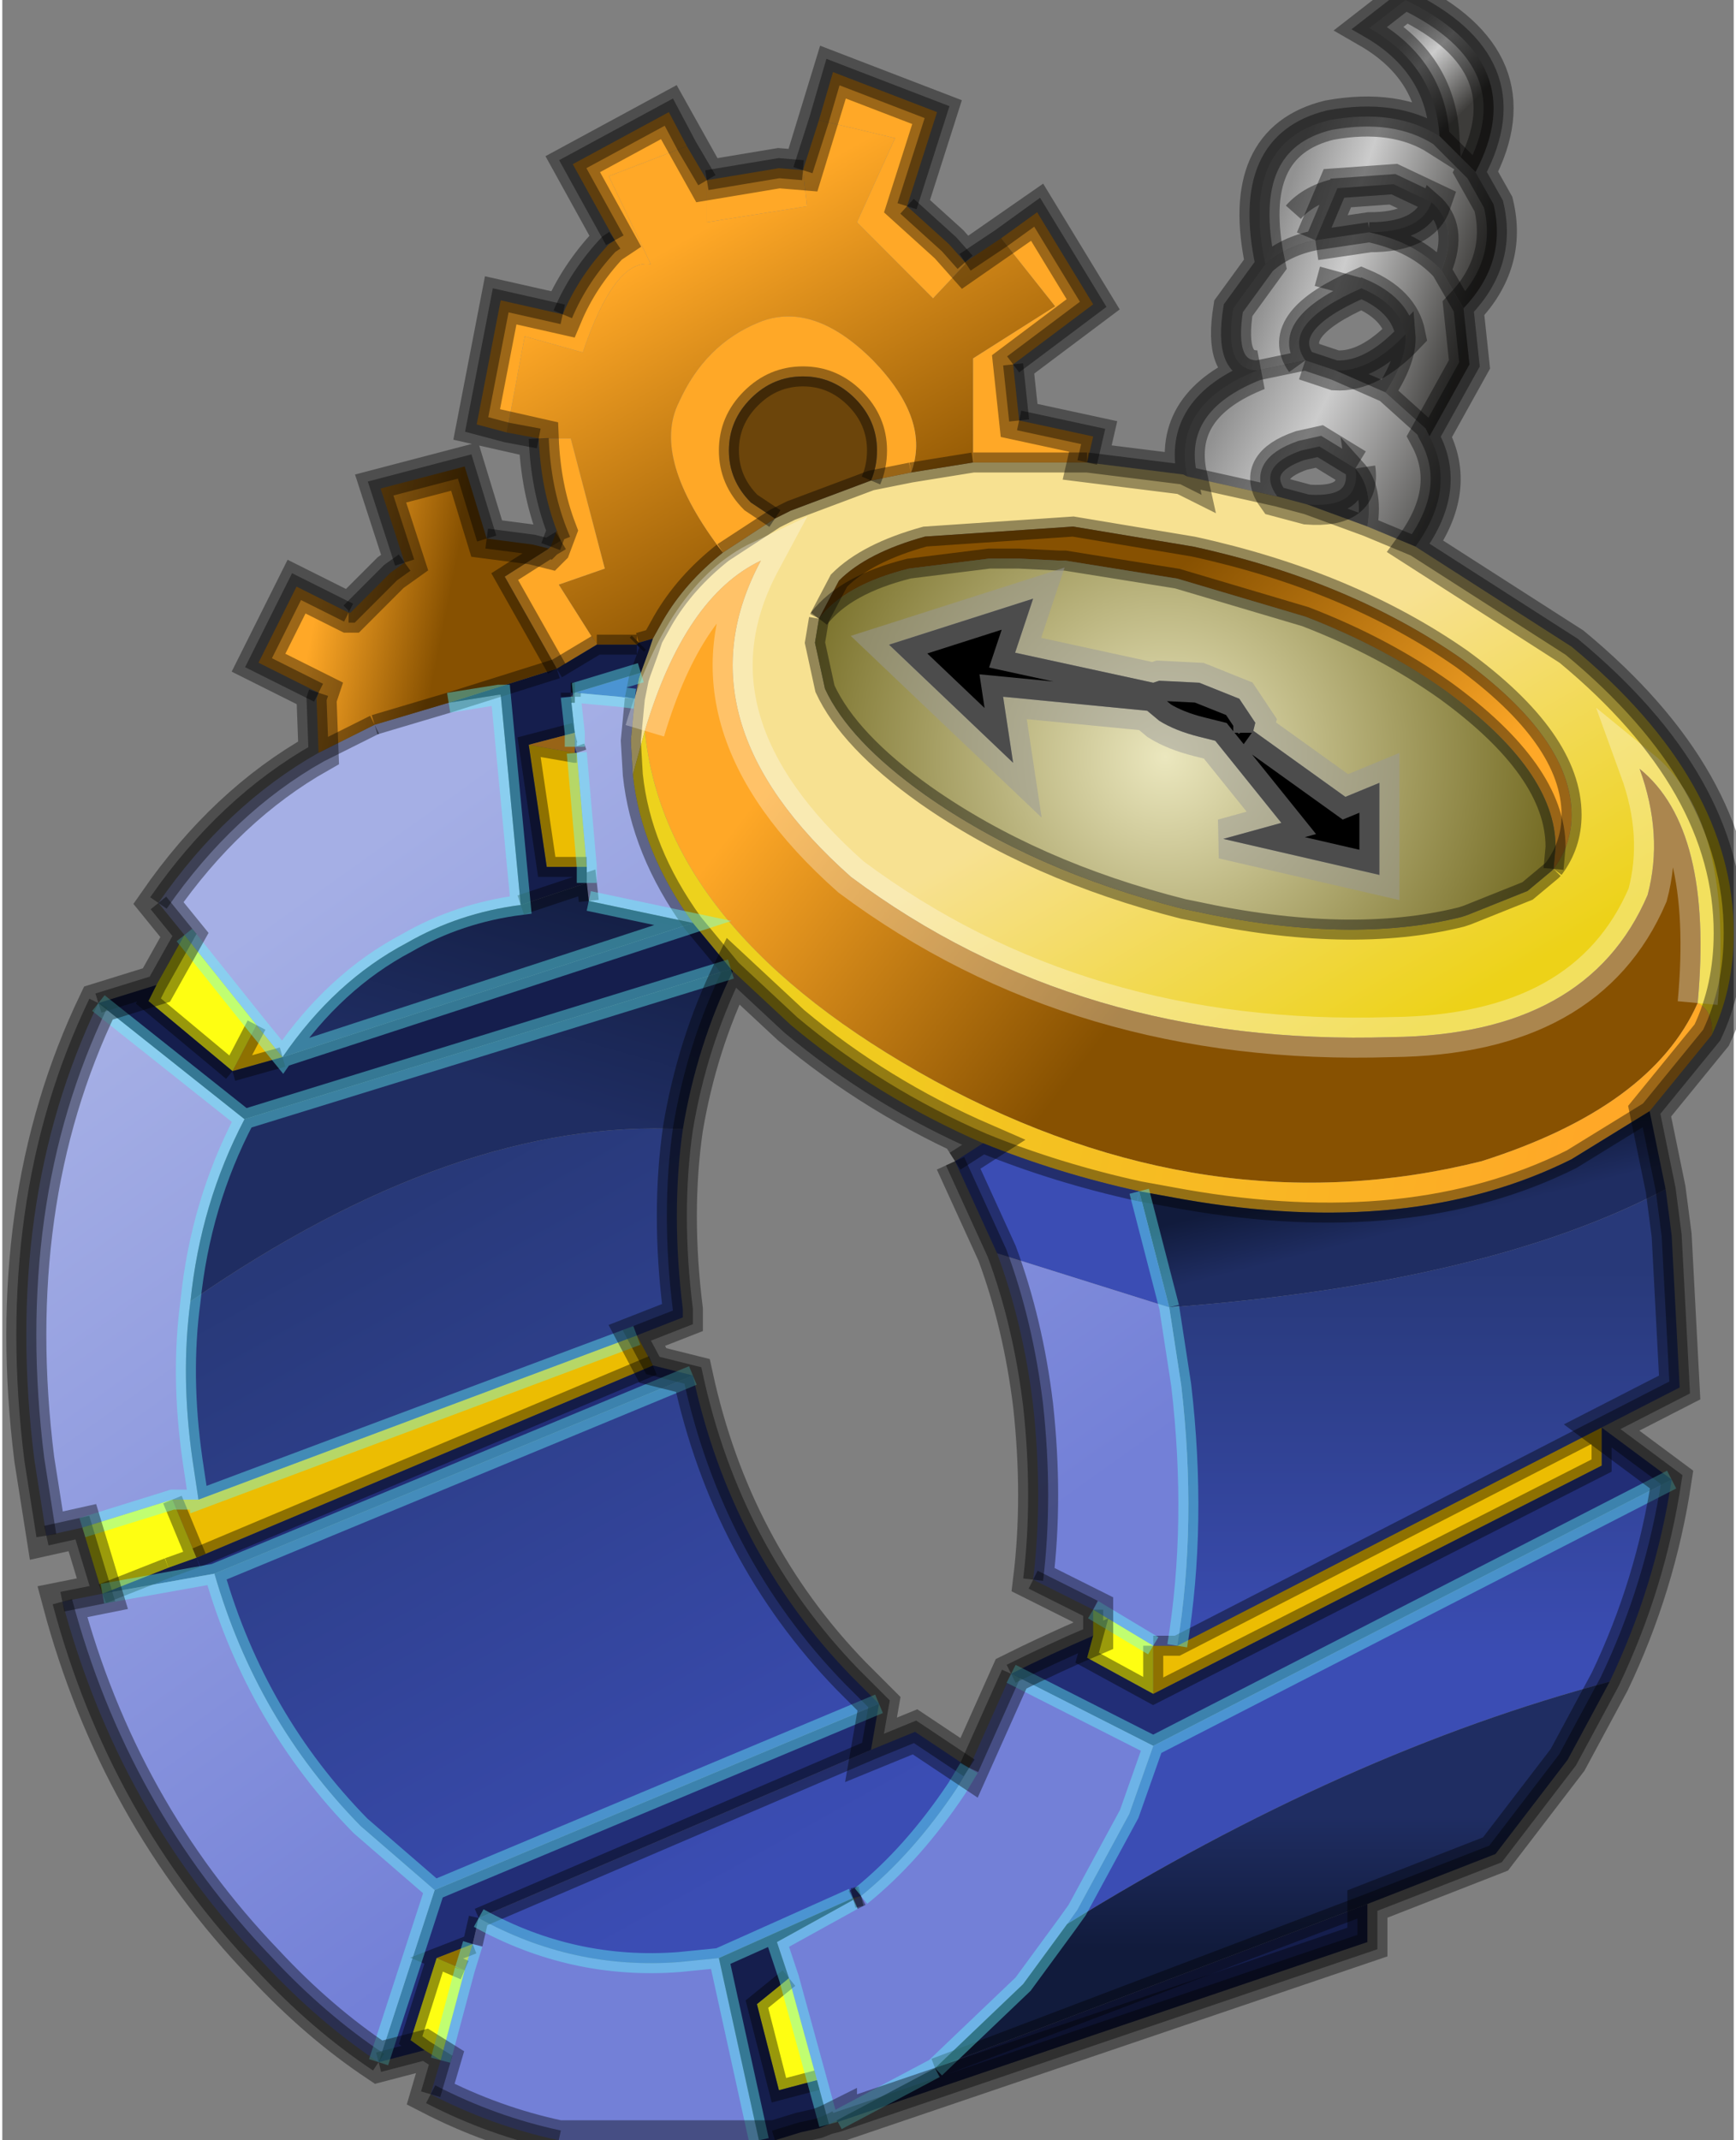 <?xml version="1.0" encoding="UTF-8"?>
<svg width="43px" height="53px" version="1.1" viewBox="253.05 173.25 43.25 53.45" xmlns="http://www.w3.org/2000/svg" xmlns:xlink="http://www.w3.org/1999/xlink">
<rect x="253.05" y="173.25" width="43.25" height="53.45" fill="#808080" stroke="none"/>
<defs>
<linearGradient id="q" x1="-819.2" x2="819.2" gradientTransform="matrix(.001 .001 -.001 .001 13.8 -24.75)" gradientUnits="userSpaceOnUse">
<stop stop-color="#919191" offset="0"/>
<stop stop-color="#ccc" offset=".322"/>
<stop stop-color="#3d3c3a" offset="1"/>
</linearGradient>
<linearGradient id="h" x1="-819.2" x2="819.2" gradientTransform="matrix(.003 .001 -.001 .003 12.8 -21.5)" gradientUnits="userSpaceOnUse">
<stop stop-color="#919191" offset="0"/>
<stop stop-color="#ccc" offset=".322"/>
<stop stop-color="#3d3c3a" offset="1"/>
</linearGradient>
<linearGradient id="g" x1="-819.2" x2="819.2" gradientTransform="matrix(.003 .001 -.001 .003 12.1 -18.6)" gradientUnits="userSpaceOnUse">
<stop stop-color="#919191" offset="0"/>
<stop stop-color="#ccc" offset=".322"/>
<stop stop-color="#3d3c3a" offset="1"/>
</linearGradient>
<linearGradient id="f" x1="-819.2" x2="819.2" gradientTransform="matrix(.004 .001 -.001 .002 11.85 -15.45)" gradientUnits="userSpaceOnUse">
<stop stop-color="#919191" offset="0"/>
<stop stop-color="#ccc" offset=".322"/>
<stop stop-color="#3d3c3a" offset="1"/>
</linearGradient>
<linearGradient id="e" x1="-819.2" x2="819.2" gradientTransform="matrix(-.003 -.005 .012 -.007 9 -3.85)" gradientUnits="userSpaceOnUse">
<stop stop-color="#edd218" offset="0"/>
<stop stop-color="#f7e191" offset="1"/>
</linearGradient>
<linearGradient id="d" x1="-819.2" x2="819.2" gradientTransform="matrix(.003 .005 -.009 .005 -2.55 -16.55)" gradientUnits="userSpaceOnUse">
<stop stop-color="#ffa827" offset="0"/>
<stop stop-color="#875101" offset="1"/>
</linearGradient>
<linearGradient id="c" x1="-819.2" x2="819.2" gradientTransform="matrix(-.004 -.004 .005 -.005 9.45 -7.9)" gradientUnits="userSpaceOnUse">
<stop stop-color="#ffa827" offset="0"/>
<stop stop-color="#875101" offset="1"/>
</linearGradient>
<radialGradient id="b" cx="0" cy="0" r="819.2" gradientTransform="matrix(.012 0 0 .012 7.15 -7.8)" gradientUnits="userSpaceOnUse">
<stop stop-color="#ebe7be" offset="0"/>
<stop stop-color="#756c24" offset="1"/>
</radialGradient>
<linearGradient id="a" x1="-819.2" x2="819.2" gradientTransform="matrix(.005 .004 -.007 .009 4.25 -7.6)" gradientUnits="userSpaceOnUse">
<stop stop-color="#ffa827" offset="0"/>
<stop stop-color="#875101" offset="1"/>
</linearGradient>
<linearGradient id="p" x1="-819.2" x2="819.2" gradientTransform="matrix(-.013 -.003 .001 -.005 7.05 -1.2)" gradientUnits="userSpaceOnUse">
<stop stop-color="#ffa827" offset="0"/>
<stop stop-color="#edd21d" offset="1"/>
</linearGradient>
<linearGradient id="o" x1="-819.2" x2="819.2" gradientTransform="matrix(-0 -.001 .008 -.002 13.15 3.2)" gradientUnits="userSpaceOnUse">
<stop stop-color="#1f2d62" offset="0"/>
<stop stop-color="#111b3c" offset="1"/>
</linearGradient>
<linearGradient id="n" x1="-819.2" x2="819.2" gradientTransform="matrix(0 -.006 .009 0 12.35 9.85)" gradientUnits="userSpaceOnUse">
<stop stop-color="#3b4db4" offset="0"/>
<stop stop-color="#283979" offset="1"/>
</linearGradient>
<linearGradient id="m" x1="-819.2" x2="819.2" gradientTransform="matrix(.008 .012 -.014 .01 -9.4 6.5)" gradientUnits="userSpaceOnUse">
<stop stop-color="#a5afe5" offset="0"/>
<stop stop-color="#7380d7" offset="1"/>
</linearGradient>
<linearGradient id="l" x1="-819.2" x2="819.2" gradientTransform="matrix(-.006 -.01 .009 -.005 -8.1 12.05)" gradientUnits="userSpaceOnUse">
<stop stop-color="#3b4db4" offset="0"/>
<stop stop-color="#283979" offset="1"/>
</linearGradient>
<linearGradient id="k" x1="-819.2" x2="819.2" gradientTransform="matrix(0 .002 -.01 0 9.85 20.3)" gradientUnits="userSpaceOnUse">
<stop stop-color="#1f2d62" offset="0"/>
<stop stop-color="#111b3c" offset="1"/>
</linearGradient>
<linearGradient id="j" x1="-819.2" x2="819.2" gradientTransform="matrix(.002 0 -.001 .005 -12.4 -11.6)" gradientUnits="userSpaceOnUse">
<stop stop-color="#ffa827" offset="0"/>
<stop stop-color="#875101" offset="1"/>
</linearGradient>
<linearGradient id="i" x1="-819.2" x2="819.2" gradientTransform="matrix(.001 -.004 .007 .002 -9.3 -3)" gradientUnits="userSpaceOnUse">
<stop stop-color="#1f2d62" offset="0"/>
<stop stop-color="#111b3c" offset="1"/>
</linearGradient>
<g id="s">
<path d="m14-23.3q-0.1-1.75-1.75-2.7l0.9-0.7q3.2 1.55 1.75 4.3l-0.9-0.9" fill="url(#q)"/>
<path d="m14.9-22.4 0.45 0.8q0.35 1.45-0.75 2.6l-0.55-0.95q0.45-1.1-0.25-1.7l-0.95-0.45-1.4 0.1-0.55 1.3q-0.75 0.15-1.25 0.6-0.65-3.05 1.6-3.6 1.65-0.3 2.75 0.4l0.9 0.9m-4.55 1q0.4-0.45 1.1-0.6-0.7 0.15-1.1 0.6" fill="url(#h)"/>
<path d="m14.6-19 0.15 1.4-1 1.8-0.1-0.2-1-0.9q0.55-0.85 0.5-1.45-0.15-0.75-1.1-1.15-2.05 0.9-1.4 1.8l-1.2 0.25q-0.85 0-0.6-1.55l0.8-1.1q0.5-0.45 1.25-0.6l1.35-0.2q1.15 0.25 1.8 0.95l0.55 0.95m-3.65-0.8 1.1 0.3-1.1-0.3" fill="url(#g)"/>
<path d="m13.8-21.65q0.7 0.6 0.25 1.7-0.65-0.7-1.8-0.95 1.3 0 1.55-0.75m-1.15 4.75-1.25-0.55q0.85 0.05 1.75-0.9 0.05 0.6-0.5 1.45m-0.45 3.35-1.5-0.55q1.35 0.1 1.2-0.9 0.45 0.5 0.3 1.45" fill="#666"/>
<path d="m13.75-15.8q0.7 1.3-0.35 2.75l-1.2-0.5q0.15-0.95-0.3-1.45l-0.9-0.55-0.45 0.1q-1.15 0.4-0.6 1.15l-2.25-0.5q-0.4-1.8 1.75-2.65l1.2-0.25 0.75 0.25 1.25 0.55 1 0.9 0.1 0.2" fill="url(#f)"/>
<path d="m13.4-13.05 3.9 2.5q4.05 3.35 4.05 7.15 0 1.4-0.55 2.55 0.05-0.6-0.35-0.8 0.4-4.35-1.45-5.85 0.6 1.65 0.2 3.15-1.5 3.5-6.4 3.55-7.8 0.25-13.5-4-4.4-3.9-2.25-7.9-1.9 0.9-2.9 4.25l-0.3 1.1-0.05-0.85 0.1-1.05 0.1-0.5 0.05-0.15 0.2-0.55 0.1-0.3 0.25-0.45q0.55-0.95 1.5-1.7l1.3-0.85 0.4-0.2 2-0.75 1-0.2 1.55-0.25h2.85l2.4 0.3 0.1 0.05 2.25 0.5 0.75 0.2 1.5 0.55 1.2 0.5m3.45 8.05q0.45-0.6 0.45-1.35 0-1.9-2.75-3.9-2.8-1.95-6.7-2.8l-3-0.5-3.7 0.25q-1.45 0.4-2.15 1.1l-0.5 0.95-0.1 0.6 0.25 1.15q0.6 1.3 2.5 2.65 2.7 1.9 6.45 2.85l0.25 0.05q3.9 0.85 6.7 0.15l0.15-0.05 1.5-0.6 0.6-0.5 0.05-0.05" fill="url(#e)"/>
<path d="m-8.5-15.75-0.8-0.15 0.45-2.4 1.45 0.4q0.8-2.35 1.7-2.2l-1.05-2.2 1.95-0.75 0.5 0.85v1.05l2.5-0.4-0.1-0.9 0.4-1.25 1.9 0.45-0.95 2.1 1.9 1.9 0.8-0.85v-0.05l0.9-0.6 1.35 1.7-2.05 1.3v2.6l-1.55 0.25q0.5-1.3-0.95-2.8-1.5-1.5-2.85-0.95t-2 2q-0.7 1.4 1.1 3.75-0.95 0.75-1.5 1.7l-0.25 0.45-0.35 0.1-0.05 0.05h-1l-0.95-1.5 1.15-0.4-0.85-3.25h-0.8" fill="url(#d)"/>
<path d="m-8.25-13 0.05-0.05 0.25-0.15-0.1-0.25q-0.4-1.05-0.45-2.3h0.8l0.85 3.25-1.15 0.4 0.95 1.5-1 0.6-1.3-2.3 1.1-0.7m-1.05-2.9-0.75-0.2 0.6-3.1 1.55 0.35q0.4-0.95 1.15-1.75l0.15-0.1-1.05-1.9 2.4-1.3 0.45 0.85-1.95 0.75 1.05 2.2q-0.9-0.15-1.7 2.2l-1.45-0.4-0.45 2.4m5-6.3 1.8-0.3 0.6 0.05 0.1 0.9-2.5 0.4v-1.05m2.8-1.5 0.35-1.2 2.6 1-0.75 2.35 1.05 0.95 0.4 0.45v0.05l-0.8 0.85-1.9-1.9 0.95-2.1-1.9-0.45m4.55 2.95 0.9-0.65 1.4 2.3-2 1.5 0.15 1.4 1.85 0.4-0.15 0.65h-2.85v-2.6l2.05-1.3-1.35-1.7m-6.95 7.85q-1.8-2.35-1.1-3.75 0.65-1.45 2-2t2.85 0.95q1.45 1.5 0.95 2.8l-1 0.2q0.15-0.35 0.15-0.75 0-0.75-0.55-1.3t-1.3-0.55-1.3 0.55-0.55 1.3 0.55 1.3l0.6 0.4-1.3 0.85" fill="#ffa827"/>
<path d="m-1.5-11.25 0.5-0.95q0.7-0.7 2.15-1.1l3.7-0.25 3 0.5q3.9 0.85 6.7 2.8 2.75 2 2.75 3.9 0 0.75-0.45 1.35l0.05-0.55q0-1.9-2.75-3.9-1.55-1.1-3.5-1.85l-3.2-0.95-2.8-0.45h-0.15l-1-0.05h-0.75l-2 0.25q-1.6 0.4-2.25 1.25" fill="url(#c)"/>
<path d="m-1.5-11.25q0.65-0.85 2.25-1.25l2-0.25h0.75l1 0.05h0.15l2.8 0.45 3.2 0.95q1.95 0.75 3.5 1.85 2.75 2 2.75 3.9l-0.05 0.55-0.05 0.05-0.6 0.5-1.5 0.6-0.15 0.05q-2.8 0.7-6.7-0.15l-0.25-0.05q-3.75-0.95-6.45-2.85-1.9-1.35-2.5-2.65l-0.25-1.15 0.1-0.6m10.85 2.8 0.05-0.2-0.4-0.6-1-0.4-1-0.05-0.15 0.05-3.45-0.75 0.45-1.35-3.6 1.15 3.1 2.95-0.25-1.65 3.6 0.35 0.3 0.25q0.4 0.25 1 0.4l0.4 0.1 1.65 2.05-1.45 0.4 3.9 0.9v-2.3l-0.85 0.35-2.3-1.65" fill="url(#b)"/>
<path d="m9.35-8.45 2.3 1.65 0.85-0.35v2.3l-3.9-0.9 1.45-0.4-1.65-2.05-0.4-0.1q-0.6-0.15-1-0.4l-0.3-0.25-3.6-0.35 0.25 1.65-3.1-2.95 3.6-1.15-0.45 1.35 3.45 0.75 0.15-0.05 1 0.05 1 0.4 0.4 0.6-0.05 0.2v0.05-0.05"/>
<path d="m-5.85-8.45q1-3.35 2.9-4.25-2.15 4 2.25 7.9 5.7 4.25 13.5 4 4.9-0.05 6.4-3.55 0.4-1.5-0.2-3.15 1.85 1.5 1.45 5.85-1.15 2.6-5.4 3.95-6.8 1.7-13.65-2-6.75-3.7-7.25-8.75" fill="url(#a)"/>
<path d="m20.8-0.85-1.55 1.9-1.95 1.2q-4 2-9.7 1l-1.1-0.2q-2.05-0.45-3.9-1.2-2.65-1.15-4.8-2.95l-1.45-1.35-0.05-0.05-0.95-1.15q-1.3-1.8-1.5-3.7l0.3-1.1q0.5 5.05 7.25 8.75 6.85 3.7 13.65 2 4.25-1.35 5.4-3.95 0.4 0.2 0.35 0.8" fill="url(#p)"/>
<path d="m18.05 8.95 1.75 1.3-12.95 6.65-3.55-1.8q1-0.5 2.05-0.95l-0.15 0.55 1.65 0.9 11.2-5.7v-0.95m-29.4 15.55-1.15 0.3 1.4-4.3 11.1-4.65-0.2 1.15-9.8 4.2-0.15 0.65-0.9 0.35-0.65 2.05 0.35 0.25m5.7-17.1 1 0.25-11.95 4.95-2.8 0.5 1.65-0.65 0.7-0.25 11.4-4.8" fill="#222e77"/>
<path d="m18.05 8.95v0.95l-11.2 5.7v-1.2h0.6l10.6-5.45m-33.6-10.05 0.65 0.8-1.25 0.35 0.6-1.15m8-6.8 0.25 2.85h-1l-0.45-3.05 1.15 0.2h0.05m1.5 14.55 0.4 0.75-11.4 4.8-0.6-1.45h0.65l10.95-4.1m-4.1 15.2-0.2 0.65-0.7-0.3 0.9-0.35" fill="#ecbd02"/>
<path d="m19.25 1.05 0.4 1.95q-4.45 2.35-12.4 2.95l-0.75-2.9 1.1 0.2q5.7 1 9.7-1l1.95-1.2" fill="url(#o)"/>
<path d="m19.65 3 0.15 1.15 0.2 3.8-1.95 1-10.6 5.45q0.5-3.05 0.1-6.5l-0.3-1.95q7.95-0.6 12.4-2.95m0.15 7.25q-0.4 2.65-1.55 5.05-6.6 1.75-13.55 6.05l0.25-0.35 1.3-2.4 0.6-1.7 12.95-6.65" fill="url(#n)"/>
<path d="m6.5 3.05 0.75 2.9-4.3-1.35-1.05-2.3 0.7-0.45q1.85 0.75 3.9 1.2m-12.45-12.95-0.05 0.15-0.1 0.5-0.4-0.05-1.1-0.1 1.65-0.5m-1.75 0.6v-0.1h0.1l-0.1 0.1m0.1 1.25 0.05 0.15h-0.05v-0.15" fill="#3b4db4"/>
<path d="m-3 26.75h-5q-1.65-0.35-3.2-1.15l0.25-0.85 0.6-2.25 0.2-0.65 0.15-0.65q2.35 1.3 5 1.1l1-0.1 1 4.55m-9.5-1.95q-1.5-1-2.85-2.45-3.65-3.8-5.05-9.05l1-0.2 2.8-0.5q1.05 3.65 3.65 6.3l1.85 1.6-1.4 4.3m-7.4-13.35-0.9 0.2-0.3-1.9q-0.8-6.4 1.6-11.4l3.65 2.9q-1.1 2.1-1.35 4.55-0.25 1.85 0.05 3.95l0.15 1h-0.65l-2.25 0.7m2.55-14.8-0.65-0.8q1.7-2.45 4-3.75l1.4-0.7 1.85-0.55 1.25-0.2h0.05l0.5 5.25q-1.55 0.2-2.85 0.95-1.8 0.95-3.1 2.85l-0.65-0.8-1.8-2.25m20.65 18.45 3.55 1.8-0.6 1.7-1.3 2.4-0.25 0.35-1.1 1.5-2.2 2.1-2.45 1.3-0.2 0.1-0.3-1.1-0.7-2.55-0.3-0.9 1.9-1.05 0.2-0.1q1.3-1.05 2.4-2.7l0.3-0.5 1.05-2.35m-0.35-10.5 4.3 1.35 0.3 1.95q0.4 3.45-0.1 6.5h-0.6l-1.5-0.9-1.5-0.75q0.25-2.05 0-4.35-0.25-2.05-0.9-3.8m-7.6-8.25-2.6-0.55-0.05-0.45v-0.4l-0.25-2.85-0.05-0.15v-0.35l-0.1-0.9 0.1-0.1 1.1 0.1 0.4 0.05-0.1 1.05 0.05 0.85q0.2 1.9 1.5 3.7" fill="url(#m)"/>
<path d="m-10.95 24.75-0.4-0.25-0.35-0.25 0.65-2.05 0.7 0.3-0.6 2.25m-8.45-11.65-0.5-1.65 2.25-0.7 0.6 1.45-0.7 0.25-1.65 0.65m1.35-15.2 0.7-1.25 1.8 2.25-0.6 1.15-2.1-1.75 0.2-0.4m24.9 17.7-1.65-0.9 0.15-0.55v-0.65l1.5 0.9v1.2m-9.1 7.1 0.7 2.55-0.95 0.25-0.55-2.15 0.8-0.65" fill="#fefe12"/>
<path d="m-0.2 17 1.1-0.45 1.35 0.9-0.3 0.5q-1.1 1.65-2.4 2.7l-0.2 0.05-3.35 1.5-1 0.1q-2.65 0.2-5-1.1l9.8-4.2m-4.7-15.5q-0.3 2.1 0 4.5v0.2l-1.15 0.45-10.95 4.1-0.15-1q-0.3-2.1-0.05-3.95 6.65-4.6 12.3-4.3m0.25 6.15q0.95 4.4 3.95 7.5l0.7 0.7-11.1 4.65-1.85-1.6q-2.6-2.65-3.65-6.3l11.95-4.95" fill="url(#l)"/>
<path d="m18.25 15.3-1.05 1.95-1.8 2.35-3.2 1.25-10.8 4.1 2.2-2.1 1.1-1.5q6.95-4.3 13.55-6.05" fill="url(#k)"/>
<path d="m12.2 20.85v0.95l-13.25 4.5v-0.05l2.45-1.3 10.8-4.1m-13.45 5.5-0.25 0.1-0.45 0.1-0.65 0.2h-0.1-0.3l-1-4.55 3.35-1.5v0.05l-1.9 1.05 0.3 0.9-0.8 0.65 0.55 2.15 0.95-0.25 0.3 1.1m-18.25-28 1.45-0.45-0.2 0.4 2.1 1.75 1.25-0.35 10.25-3.35 0.95 1.15-12.15 3.75-3.65-2.9m12.45-8.95h1l0.05-0.05 0.35-0.1-0.1 0.3-0.2 0.55-1.65 0.5h-0.05-0.05v0.1l0.1 0.9-1.15 0.3 0.45 3.05h1v0.4l-1.65 0.55-0.5-5.25h-0.05l-1.25 0.2 2.7-0.85 1-0.6" fill="#151e4d"/>
<path d="m-8.2-13.05 0.15-0.4 0.1 0.25-0.25 0.15m2.15 2.45 0.05-0.05-0.05 0.05m-1.65 1.2h0.05 0.05-0.1 0.05-0.05" fill="#bf7a13"/>
<path d="m-14-7.9-0.05-1.35 0.05-0.15-1.5-0.75 0.95-1.9 1.3 0.65h0.05l1-1 0.35-0.25-0.6-1.85 2.1-0.55 0.55 1.8 1.15 0.15 0.4 0.1-1.1 0.7 1.3 2.3-2.7 0.85-1.85 0.55-1.4 0.7" fill="url(#j)"/>
<path d="m-0.2-14.7-2 0.75-0.4 0.2-0.6-0.4q-0.55-0.55-0.55-1.3t0.55-1.3 1.3-0.55 1.3 0.55 0.55 1.3q0 0.4-0.15 0.75" fill="#6c450b"/>
<path d="m-14.9-0.3q1.3-1.9 3.1-2.85 1.3-0.75 2.85-0.95l1.65-0.55 0.05 0.45 2.6 0.55-10.25 3.35m11.2-2.2 0.05 0.05q-0.9 1.85-1.25 3.95-5.65-0.3-12.3 4.3 0.25-2.45 1.35-4.55l12.15-3.75" fill="url(#i)"/>
<path d="m-7.6-8.4v0.35 0.15l-1.15-0.2 1.15-0.3" fill="#fda626"/>
<path d="m14-23.3q-0.1-1.75-1.75-2.7l0.9-0.7q3.2 1.55 1.75 4.3l0.45 0.8q0.35 1.45-0.75 2.6l0.15 1.4-1 1.8q0.7 1.3-0.35 2.75l3.9 2.5q4.05 3.35 4.05 7.15 0 1.4-0.55 2.55l-1.55 1.9 0.4 1.95 0.15 1.15 0.2 3.8-1.95 1 1.75 1.3q-0.4 2.65-1.55 5.05l-1.05 1.95-1.8 2.35-3.2 1.25v0.95l-13.25 4.5-0.2 0.05-0.25 0.1-0.45 0.1-0.65 0.2m-8.6-1.15 0.25-0.85-0.4-0.25-1.15 0.3m-7.9-11.5 1-0.2-0.5-1.65-0.9 0.2m1.3-13.3 1.45-0.45 0.7-1.25-0.65-0.8m4-5.25-1.5-0.75 0.95-1.9 1.3 0.65m1.4-1.25-0.6-1.85 2.1-0.55 0.55 1.8m1.6 0.2 0.15-0.4q-0.4-1.05-0.45-2.3m0.6-3.1q0.4-0.95 1.15-1.75l0.15-0.1m2.3-1.5 1.8-0.3 0.6 0.05m2.6 0.9 1.05 0.95 0.4 0.45m1.2 2.55 0.15 1.4m1.7 1.05 2.4 0.3 0.1 0.05q-0.4-1.8 1.75-2.65-0.85 0-0.6-1.55l0.8-1.1q-0.65-3.05 1.6-3.6 1.65-0.3 2.75 0.4l0.9 0.9m-2.85 2.9-1.1-0.3m1.3-1.1-1.35 0.2q-0.75 0.15-1.25 0.6m4.4 0.15q0.45-1.1-0.25-1.7-0.25 0.75-1.55 0.75 1.15 0.25 1.8 0.95l0.55 0.95m-3.15-3q-0.7 0.15-1.1 0.6m3.45-0.25-0.95-0.45-1.4 0.1-0.55 1.3m2.85 4.9-0.1-0.2-1-0.9-1.25-0.55-0.75-0.25-1.2 0.25m1.25 3.35 1.5 0.55q0.15-0.95-0.3-1.45 0.15 1-1.2 0.9l-0.75-0.2-2.25-0.5m4.5 1.25 1.2 0.5m-1.5-1.95-0.9-0.55-0.45 0.1q-1.15 0.4-0.6 1.15m2.7-2.6q0.55-0.85 0.5-1.45-0.9 0.95-1.75 0.9m1.75-0.9q-0.15-0.75-1.1-1.15-2.05 0.9-1.4 1.8m-8.3 2.55h2.85m11.65 10.15q0.45-0.6 0.45-1.35 0-1.9-2.75-3.9-2.8-1.95-6.7-2.8l-3-0.5-3.7 0.25q-1.45 0.4-2.15 1.1l-0.5 0.95m18.35 6.25-0.05 0.05-0.6 0.5-1.5 0.6-0.15 0.05q-2.8 0.7-6.7-0.15l-0.25-0.05q-3.75-0.95-6.45-2.85-1.9-1.35-2.5-2.65l-0.25-1.15 0.1-0.6m2.3-3.65 1.55-0.25m4.15 18.2 1.1 0.2q5.7 1 9.7-1l1.95-1.2m-1.2 7.9v0.95l-11.2 5.7-1.65-0.9 0.15-0.55q-1.05 0.45-2.05 0.95m3.2-12.05q-2.05-0.45-3.9-1.2l-0.7 0.45m1.95 10.45 1.5 0.75m1.5 0.9h0.6l10.6-5.45m-12.7 5.2v-0.65m1.5 2.1v-1.2m-4.6 3.05-1.35-0.9-1.1 0.45-9.8 4.2m9.35-0.5 0.2-0.05m12.65 0.2-10.8 4.1m-8.45-35.55h1m0.05-0.05 0.35-0.1 0.25-0.45q0.55-0.95 1.5-1.7m4.7-2-1 0.2-2 0.75-0.4 0.2-1.3 0.85m-4.05-0.3-0.1-0.25m-4.55 4.85 1.85-0.55 2.7-0.85m-8.1 10.05-2.1-1.75 0.2-0.4m10.8-2.1-0.05-0.45-1.65 0.55m2.85-5.15 0.1-0.5 0.05-0.15 0.2-0.55 0.1-0.3m-0.45 1.5-0.1 1.05 0.05 0.85q0.2 1.9 1.5 3.7l0.95 1.15 0.05 0.05q-0.9 1.85-1.25 3.95-0.3 2.1 0 4.5v0.2l-1.15 0.45 0.4 0.75 1 0.25q0.95 4.4 3.95 7.5l0.7 0.7-0.2 1.15m-5.8-27.65-0.05 0.05m-1.65 1.3v-0.1m0.1 1.35 0.05 0.15m-0.05-1.5h-0.1m-1.05 1.3 1.15 0.2h0.05m-0.05-0.5-1.15 0.3 0.45 3.05h1m0.25-5.55-1 0.6m4.4 7.55 1.45 1.35q2.15 1.8 4.8 2.95m-20.25 8.9 0.6 1.45m-0.7 0.25 0.7-0.25m6.9 9.65-0.9 0.35 0.7 0.3m-1 2-0.35-0.25 0.65-2.05m9.8 4.15 0.2-0.1m-0.5-1-0.95 0.25-0.55-2.15 0.8-0.65m-7.9-0.85 0.15-0.65m-6.15-21.15 0.6-1.15m0.65 0.8-1.25 0.35" fill="none" stroke="#000" stroke-opacity=".4" stroke-width=".5"/>
<path d="m-8 26.75q-1.65-0.35-3.2-1.15m-1.3-0.8q-1.5-1-2.85-2.45-3.65-3.8-5.05-9.05m-0.4-1.65-0.3-1.9q-0.8-6.4 1.6-11.4m1.5-2.5q1.7-2.45 4-3.75l-0.05-1.35 0.05-0.15m0.75-2h0.05l1-1 0.35-0.25m2.05-0.6 1.15 0.15 0.4 0.1 0.05-0.05 0.25-0.15m-0.55-2.55-0.8-0.15-0.75-0.2 0.6-3.1 1.55 0.35m1.3-1.85-1.05-1.9 2.4-1.3 0.45 0.85 0.5 0.85m2.4-0.25 0.4-1.25 0.35-1.2 2.6 1-0.75 2.35m1.45 1.4 0.9-0.6 0.9-0.65 1.4 2.3-2 1.5m0.15 1.4 1.85 0.4-0.15 0.65m-6.7 3.9q0.65-0.85 2.25-1.25l2-0.25h0.75l1 0.05h0.15l2.8 0.45 3.2 0.95q1.95 0.75 3.5 1.85 2.75 2 2.75 3.9l-0.05 0.55m-14.95 7.3 1.05 2.3q0.65 1.75 0.9 3.8 0.25 2.3 0 4.35m-1.6 4.7 1.05-2.35m-9.35-25.7 0.05-0.05m5.8-4.05q0.15-0.35 0.15-0.75 0-0.75-0.55-1.3t-1.3-0.55-1.3 0.55-0.55 1.3 0.55 1.3l0.6 0.4m-5.45 3.75-1.3-2.3 1.1-0.7m-5.75 5.1 1.4-0.7m4.9-0.8h0.05 0.05m-0.1 0h0.05m-9.4 21.6 11.4-4.8m-13.75 5.7 1.65-0.65m17.3 8.2-0.2 0.1" fill="none" stroke="#000" stroke-opacity=".4" stroke-width=".5"/>
<path d="m9.35-8.45 0.05-0.2-0.4-0.6-1-0.4-1-0.05-0.15 0.05-3.45-0.75 0.45-1.35-3.6 1.15 3.1 2.95-0.25-1.65 3.6 0.35 0.3 0.25q0.4 0.25 1 0.4l0.4 0.1 1.65 2.05-1.45 0.4 3.9 0.9v-2.3l-0.85 0.35-2.3-1.65v0.05" fill="none" stroke="#999" stroke-opacity=".498"/>
<path d="m-5.85-8.45q1-3.35 2.9-4.25-2.15 4 2.25 7.9 5.7 4.25 13.5 4 4.9-0.05 6.4-3.55 0.4-1.5-0.2-3.15 1.85 1.5 1.45 5.85" fill="none" stroke="#fff" stroke-opacity=".302"/>
<path d="m3.3 15.1 3.55 1.8 12.95-6.65m-12.55-4.3-0.75-2.9m0.95 11.35q0.5-3.05 0.1-6.5l-0.3-1.95m-1.9 7.55 1.5 0.9m-16.85 6.8q2.35 1.3 5 1.1l1-0.1 3.35-1.5m0.2-0.05q1.3-1.05 2.4-2.7l0.3-0.5m-0.85 7.5 2.2-2.1 1.1-1.5 0.25-0.35 1.3-2.4 0.6-1.7m-5.45 8.05-2.45 1.3m-16.3-29.6 1.8 2.25 0.65 0.8q1.3-1.9 3.1-2.85 1.3-0.75 2.85-0.95l-0.5-5.25h-0.05l-1.25 0.2m-4.15 8.85 10.25-3.35-2.6-0.55m1.3-5.7-1.65 0.5 1.1 0.1 0.4 0.05m-1.6-0.05 0.1 0.9v0.35m0.05 0.15 0.25 2.85v0.4m3.6 2.15-12.15 3.75q-1.1 2.1-1.35 4.55-0.25 1.85 0.05 3.95l0.15 1 10.95-4.1m-10.95 4.1h-0.65l-2.25 0.7m3.3 1.15-2.8 0.5m9.05 9.4 0.2-0.65m-0.2 0.65-0.6 2.25m-0.15-4.25-1.85-1.6q-2.6-2.65-3.65-6.3l11.95-4.95m4 13.1-1.9 1.05 0.3 0.9 0.7 2.55 0.3 1.1m-2.75-4.15 1 4.55m-8.1-6.25-1.4 4.3m-7-26.45 3.65 2.9m4.75 19.25 11.1-4.65" fill="none" stroke="#6ff" stroke-opacity=".4" stroke-width=".5"/>
<path d="m13.15-26.7q3.2 1.55 1.75 4.3l0.45 0.8q0.35 1.45-0.75 2.6l0.15 1.4-1 1.8q0.7 1.3-0.35 2.75l3.9 2.5q4.05 3.35 4.05 7.15 0 1.4-0.55 2.55l-1.55 1.9 0.4 1.95 0.15 1.15 0.2 3.8-1.95 1 1.75 1.3q-0.4 2.65-1.55 5.05l-1.05 1.95-1.8 2.35-3.2 1.25v0.95l-13.25 4.5v-0.05l-0.2 0.1-0.25 0.1-0.45 0.1-0.65 0.2h-0.1-5.3q-1.65-0.35-3.2-1.15l0.25-0.85-0.4-0.25-1.15 0.3q-1.5-1-2.85-2.45-3.65-3.8-5.05-9.05l1-0.2-0.5-1.65-0.9 0.2-0.3-1.9q-0.8-6.4 1.6-11.4l1.45-0.45 0.7-1.25-0.65-0.8q1.7-2.45 4-3.75l-0.05-1.35 0.05-0.15-1.5-0.75 0.95-1.9 1.3 0.65h0.05l1-1 0.35-0.25-0.6-1.85 2.1-0.55 0.55 1.8 1.15 0.15 0.4 0.1 0.05-0.05 0.15-0.4q-0.4-1.05-0.45-2.3l-1.55-0.35 0.6-3.1 1.55 0.35q0.4-0.95 1.15-1.75l0.15-0.1-1.05-1.9 2.4-1.3 0.95 1.7 1.8-0.3 0.6 0.05 0.75-2.45 2.6 1-0.75 2.35 1.05 0.95 0.4 0.45 1.8-1.25 1.4 2.3-2 1.5 0.15 1.4 1.85 0.4-0.15 0.65 2.4 0.3 0.1 0.05q-0.4-1.8 1.75-2.65-0.85 0-0.6-1.55l0.8-1.1q-0.65-3.05 1.6-3.6 1.65-0.3 2.75 0.4-0.1-1.75-1.75-2.7l0.9-0.7m-2.25 6 0.55-1.3 1.4-0.1 0.95 0.45q-0.25 0.75-1.55 0.75l-1.35 0.2m-0.25 3q-0.65-0.9 1.4-1.8 0.95 0.4 1.1 1.15-0.9 0.95-1.75 0.9l-0.75-0.25m1.25 2.7-0.9-0.55-0.45 0.1q-1.15 0.4-0.6 1.15l0.75 0.2q1.35 0.1 1.2-0.9m-10 17.3 1.05 2.3q0.65 1.75 0.9 3.8 0.25 2.3 0 4.35l1.5 0.75v0.65q-1.05 0.45-2.05 0.95l-1.05 2.35-1.35-0.9-1.1 0.45 0.2-1.15-0.7-0.7q-3-3.1-3.95-7.5l-1-0.25-0.4-0.75 1.15-0.45v-0.2q-0.3-2.4 0-4.5 0.35-2.1 1.25-3.95l1.45 1.35q2.15 1.8 4.8 2.95l-0.7 0.45" fill="none" stroke="#000" stroke-opacity=".388"/>
</g>
<g id="r">
<use xlink:href="#s"/>
</g>
</defs>
<use transform="translate(274.95 199.95)" xlink:href="#r"/>
</svg>
